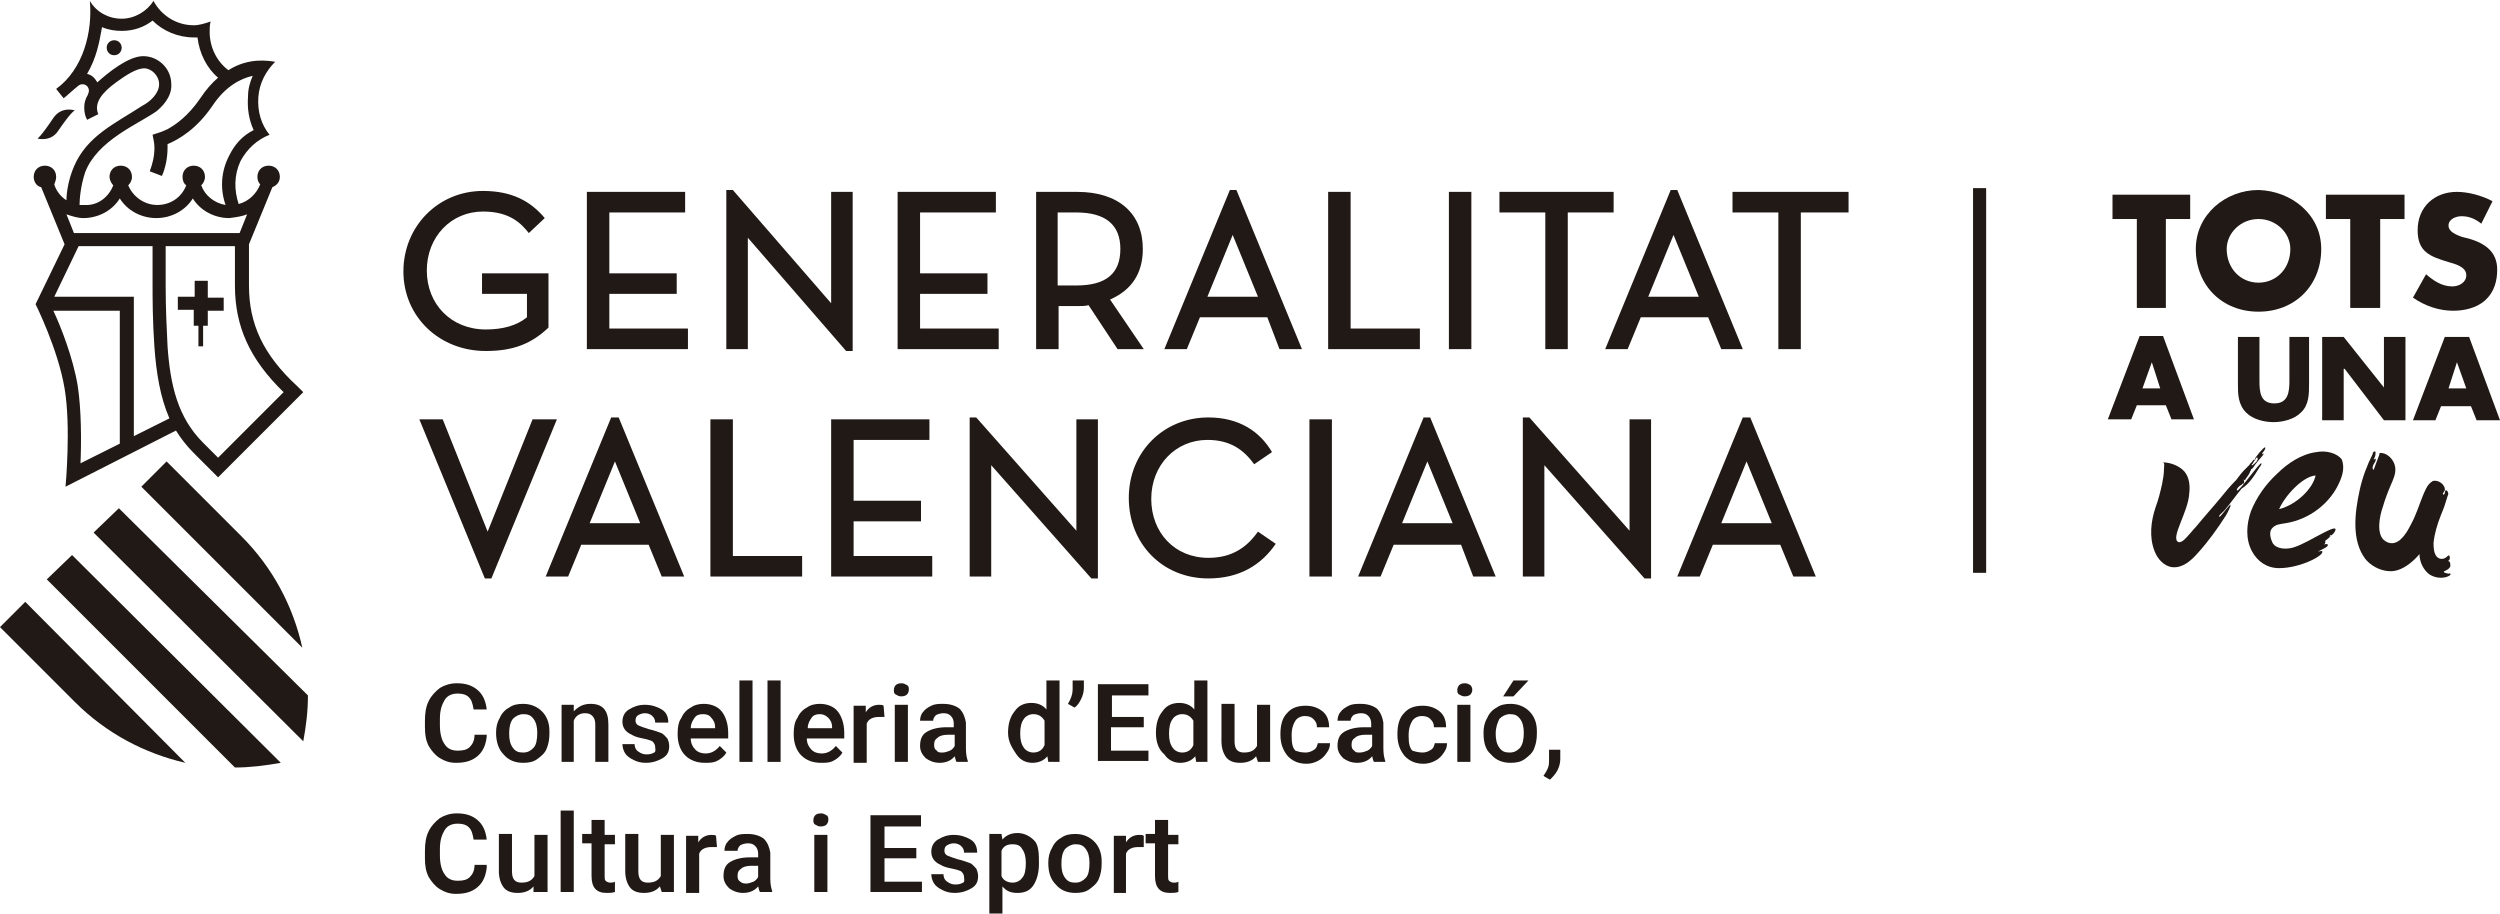 <?xml version="1.0" encoding="utf-8"?>
<!-- Generator: Adobe Illustrator 24.1.2, SVG Export Plug-In . SVG Version: 6.00 Build 0)  -->
<svg version="1.1" id="Capa_1" xmlns="http://www.w3.org/2000/svg" xmlns:xlink="http://www.w3.org/1999/xlink" x="0px" y="0px"
	 viewBox="0 0 267.1 97.7" style="enable-background:new 0 0 267.1 97.7;" xml:space="preserve">
<style type="text/css">
	.st0{fill:#211915;}
</style>
<g>
	<g>
		<path class="st0" d="M52,78.7c-0.1,0.9-0.4,1.6-1,2.1c-0.6,0.5-1.3,0.7-2.3,0.7c-0.7,0-1.2-0.2-1.7-0.5s-0.9-0.8-1.2-1.3
			c-0.3-0.6-0.4-1.2-0.4-2V77c0-0.8,0.1-1.5,0.4-2.1c0.3-0.6,0.7-1,1.2-1.4c0.5-0.3,1.1-0.5,1.8-0.5c0.9,0,1.6,0.2,2.2,0.7
			s0.9,1.2,1,2.1h-1.4c-0.1-0.6-0.2-1-0.5-1.3c-0.3-0.3-0.7-0.4-1.2-0.4c-0.6,0-1.1,0.2-1.4,0.7c-0.3,0.5-0.5,1.1-0.5,2v0.7
			c0,0.9,0.2,1.6,0.5,2c0.3,0.5,0.8,0.7,1.4,0.7c0.6,0,1-0.1,1.3-0.4s0.5-0.7,0.5-1.3H52z"/>
		<path class="st0" d="M53,78.3c0-0.6,0.1-1.1,0.4-1.6c0.2-0.5,0.6-0.9,1-1.1c0.4-0.3,0.9-0.4,1.5-0.4c0.8,0,1.5,0.3,2,0.8
			c0.5,0.5,0.8,1.2,0.8,2.1l0,0.3c0,0.6-0.1,1.1-0.3,1.6c-0.2,0.5-0.6,0.8-1,1.1c-0.4,0.3-0.9,0.4-1.5,0.4c-0.9,0-1.6-0.3-2.1-0.9
			C53.3,80.1,53,79.3,53,78.3L53,78.3z M54.4,78.4c0,0.6,0.1,1.1,0.4,1.5c0.3,0.4,0.6,0.5,1.1,0.5c0.5,0,0.8-0.2,1.1-0.5
			s0.4-0.9,0.4-1.6c0-0.6-0.1-1.1-0.4-1.5c-0.3-0.4-0.6-0.5-1.1-0.5c-0.4,0-0.8,0.2-1.1,0.5C54.5,77.2,54.4,77.7,54.4,78.4z"/>
		<path class="st0" d="M61.3,75.3l0,0.7c0.5-0.5,1-0.8,1.8-0.8c1.3,0,1.9,0.7,1.9,2.2v4h-1.4v-4c0-0.4-0.1-0.7-0.3-0.9
			c-0.2-0.2-0.4-0.3-0.8-0.3c-0.6,0-1,0.3-1.2,0.8v4.4H60v-6.1H61.3z"/>
		<path class="st0" d="M70,79.8c0-0.2-0.1-0.4-0.3-0.6c-0.2-0.1-0.5-0.2-1-0.3c-0.5-0.1-0.9-0.2-1.2-0.4c-0.7-0.3-1-0.8-1-1.4
			c0-0.5,0.2-1,0.7-1.3s1-0.5,1.7-0.5c0.7,0,1.3,0.2,1.8,0.5s0.7,0.8,0.7,1.4h-1.4c0-0.3-0.1-0.5-0.3-0.7c-0.2-0.2-0.5-0.3-0.8-0.3
			c-0.3,0-0.5,0.1-0.7,0.2s-0.3,0.3-0.3,0.6c0,0.2,0.1,0.4,0.3,0.5c0.2,0.1,0.5,0.2,1.1,0.4c0.5,0.1,1,0.3,1.3,0.4s0.5,0.4,0.7,0.6
			c0.1,0.2,0.2,0.5,0.2,0.8c0,0.6-0.2,1-0.7,1.3s-1.1,0.5-1.8,0.5c-0.5,0-0.9-0.1-1.3-0.3c-0.4-0.2-0.7-0.4-0.9-0.7
			c-0.2-0.3-0.3-0.7-0.3-1h1.3c0,0.3,0.1,0.6,0.4,0.8s0.5,0.3,0.9,0.3c0.4,0,0.6-0.1,0.8-0.2S70,80,70,79.8z"/>
		<path class="st0" d="M75.3,81.5c-0.9,0-1.6-0.3-2.1-0.8c-0.5-0.5-0.8-1.3-0.8-2.2v-0.2c0-0.6,0.1-1.2,0.4-1.6
			c0.2-0.5,0.6-0.9,1-1.1c0.4-0.3,0.9-0.4,1.4-0.4c0.8,0,1.5,0.3,1.9,0.8s0.7,1.3,0.7,2.3v0.6h-4c0,0.5,0.2,0.9,0.5,1.2
			c0.3,0.3,0.7,0.4,1.1,0.4c0.6,0,1.1-0.3,1.5-0.8l0.7,0.7c-0.2,0.4-0.6,0.7-1,0.9S75.8,81.5,75.3,81.5z M75.1,76.3
			c-0.4,0-0.7,0.1-0.9,0.4c-0.2,0.3-0.4,0.6-0.4,1.1h2.6v-0.1c0-0.5-0.2-0.8-0.4-1C75.8,76.4,75.5,76.3,75.1,76.3z"/>
		<path class="st0" d="M80.4,81.4H79v-8.7h1.4V81.4z"/>
		<path class="st0" d="M83.4,81.4h-1.4v-8.7h1.4V81.4z"/>
		<path class="st0" d="M87.7,81.5c-0.9,0-1.6-0.3-2.1-0.8c-0.5-0.5-0.8-1.3-0.8-2.2v-0.2c0-0.6,0.1-1.2,0.4-1.6
			c0.2-0.5,0.6-0.9,1-1.1c0.4-0.3,0.9-0.4,1.4-0.4c0.8,0,1.5,0.3,1.9,0.8s0.7,1.3,0.7,2.3v0.6h-4c0,0.5,0.2,0.9,0.5,1.2
			c0.3,0.3,0.7,0.4,1.1,0.4c0.6,0,1.1-0.3,1.5-0.8l0.7,0.7c-0.2,0.4-0.6,0.7-1,0.9S88.2,81.5,87.7,81.5z M87.6,76.3
			c-0.4,0-0.7,0.1-0.9,0.4c-0.2,0.3-0.4,0.6-0.4,1.1h2.6v-0.1c0-0.5-0.2-0.8-0.4-1C88.2,76.4,87.9,76.3,87.6,76.3z"/>
		<path class="st0" d="M94.5,76.6c-0.2,0-0.4,0-0.6,0c-0.6,0-1.1,0.2-1.3,0.7v4.2h-1.4v-6.1h1.3l0,0.7c0.3-0.5,0.8-0.8,1.4-0.8
			c0.2,0,0.4,0,0.5,0.1L94.5,76.6z"/>
		<path class="st0" d="M95.5,73.7c0-0.2,0.1-0.4,0.2-0.5S96,73,96.3,73s0.4,0.1,0.6,0.2s0.2,0.3,0.2,0.5c0,0.2-0.1,0.4-0.2,0.5
			s-0.3,0.2-0.6,0.2s-0.4-0.1-0.6-0.2S95.5,73.9,95.5,73.7z M97,81.4h-1.4v-6.1H97V81.4z"/>
		<path class="st0" d="M102.2,81.4c-0.1-0.1-0.1-0.3-0.2-0.6c-0.4,0.5-1,0.7-1.6,0.7c-0.6,0-1.1-0.2-1.5-0.5
			c-0.4-0.4-0.6-0.8-0.6-1.3c0-0.7,0.2-1.2,0.7-1.5s1.2-0.5,2.1-0.5h0.8v-0.4c0-0.3-0.1-0.6-0.3-0.8s-0.4-0.3-0.8-0.3
			c-0.3,0-0.6,0.1-0.8,0.2c-0.2,0.2-0.3,0.4-0.3,0.6h-1.4c0-0.3,0.1-0.7,0.3-0.9c0.2-0.3,0.5-0.5,0.9-0.7s0.8-0.2,1.3-0.2
			c0.7,0,1.3,0.2,1.7,0.5c0.4,0.4,0.6,0.9,0.7,1.5V80c0,0.6,0.1,1,0.2,1.3v0.1H102.2z M100.7,80.4c0.3,0,0.5-0.1,0.8-0.2
			c0.2-0.1,0.4-0.3,0.5-0.5v-1.2h-0.7c-0.5,0-0.9,0.1-1.1,0.3c-0.3,0.2-0.4,0.4-0.4,0.8c0,0.3,0.1,0.5,0.3,0.6
			C100.2,80.4,100.4,80.4,100.7,80.4z"/>
		<path class="st0" d="M107.7,78.3c0-0.9,0.2-1.7,0.7-2.3c0.4-0.6,1-0.9,1.8-0.9c0.6,0,1.2,0.2,1.6,0.7v-3.1h1.4v8.7h-1.2l-0.1-0.6
			c-0.4,0.5-1,0.7-1.6,0.7c-0.7,0-1.3-0.3-1.7-0.9S107.7,79.3,107.7,78.3z M109,78.4c0,0.6,0.1,1.1,0.4,1.5c0.2,0.3,0.6,0.5,1,0.5
			c0.6,0,1-0.3,1.2-0.8v-2.6c-0.3-0.5-0.7-0.7-1.2-0.7c-0.4,0-0.8,0.2-1,0.5C109.1,77.2,109,77.7,109,78.4z"/>
		<path class="st0" d="M114.8,75.6l-0.7-0.4c0.3-0.5,0.5-1,0.5-1.6v-0.9h1.2v0.8c0,0.4-0.1,0.8-0.3,1.2S115.1,75.4,114.8,75.6z"/>
		<path class="st0" d="M122.1,77.7h-3.4v2.5h4v1.1h-5.4v-8.2h5.4v1.2h-3.9v2.3h3.4V77.7z"/>
		<path class="st0" d="M123.5,78.3c0-0.9,0.2-1.7,0.7-2.3c0.4-0.6,1-0.9,1.8-0.9c0.6,0,1.2,0.2,1.6,0.7v-3.1h1.4v8.7h-1.2l-0.1-0.6
			c-0.4,0.5-1,0.7-1.6,0.7c-0.7,0-1.3-0.3-1.7-0.9C123.8,80.1,123.5,79.3,123.5,78.3z M124.9,78.4c0,0.6,0.1,1.1,0.4,1.5
			c0.2,0.3,0.6,0.5,1,0.5c0.6,0,1-0.3,1.2-0.8v-2.6c-0.3-0.5-0.7-0.7-1.2-0.7c-0.4,0-0.8,0.2-1,0.5C125,77.2,124.9,77.7,124.9,78.4z
			"/>
		<path class="st0" d="M134.2,80.8c-0.4,0.5-1,0.7-1.7,0.7c-0.7,0-1.2-0.2-1.5-0.6s-0.5-1-0.5-1.7v-4h1.4v4c0,0.8,0.3,1.2,1,1.2
			c0.7,0,1.1-0.2,1.4-0.7v-4.4h1.4v6.1h-1.3L134.2,80.8z"/>
		<path class="st0" d="M139.5,80.4c0.3,0,0.6-0.1,0.9-0.3s0.3-0.4,0.4-0.7h1.3c0,0.4-0.1,0.7-0.4,1.1c-0.2,0.3-0.5,0.6-0.9,0.8
			c-0.4,0.2-0.8,0.3-1.2,0.3c-0.9,0-1.5-0.3-2-0.8c-0.5-0.6-0.8-1.3-0.8-2.3v-0.1c0-0.9,0.2-1.7,0.7-2.2c0.5-0.6,1.2-0.8,2-0.8
			c0.7,0,1.3,0.2,1.8,0.6c0.5,0.4,0.7,1,0.7,1.7h-1.3c0-0.4-0.1-0.6-0.4-0.9c-0.2-0.2-0.5-0.3-0.9-0.3c-0.4,0-0.8,0.2-1,0.5
			c-0.2,0.3-0.4,0.8-0.4,1.5v0.2c0,0.7,0.1,1.2,0.4,1.5C138.7,80.3,139,80.4,139.5,80.4z"/>
		<path class="st0" d="M146.8,81.4c-0.1-0.1-0.1-0.3-0.2-0.6c-0.4,0.5-1,0.7-1.6,0.7c-0.6,0-1.1-0.2-1.5-0.5
			c-0.4-0.4-0.6-0.8-0.6-1.3c0-0.7,0.2-1.2,0.7-1.5s1.2-0.5,2.1-0.5h0.8v-0.4c0-0.3-0.1-0.6-0.3-0.8s-0.4-0.3-0.8-0.3
			c-0.3,0-0.6,0.1-0.8,0.2c-0.2,0.2-0.3,0.4-0.3,0.6h-1.4c0-0.3,0.1-0.7,0.3-0.9c0.2-0.3,0.5-0.5,0.9-0.7s0.8-0.2,1.3-0.2
			c0.7,0,1.3,0.2,1.7,0.5c0.4,0.4,0.6,0.9,0.7,1.5V80c0,0.6,0.1,1,0.2,1.3v0.1H146.8z M145.3,80.4c0.3,0,0.5-0.1,0.8-0.2
			c0.2-0.1,0.4-0.3,0.5-0.5v-1.2h-0.7c-0.5,0-0.9,0.1-1.1,0.3c-0.3,0.2-0.4,0.4-0.4,0.8c0,0.3,0.1,0.5,0.3,0.6
			C144.8,80.4,145,80.4,145.3,80.4z"/>
		<path class="st0" d="M152,80.4c0.3,0,0.6-0.1,0.9-0.3s0.3-0.4,0.4-0.7h1.3c0,0.4-0.1,0.7-0.4,1.1c-0.2,0.3-0.5,0.6-0.9,0.8
			c-0.4,0.2-0.8,0.3-1.2,0.3c-0.9,0-1.5-0.3-2-0.8c-0.5-0.6-0.8-1.3-0.8-2.3v-0.1c0-0.9,0.2-1.7,0.7-2.2c0.5-0.6,1.2-0.8,2-0.8
			c0.7,0,1.3,0.2,1.8,0.6c0.5,0.4,0.7,1,0.7,1.7h-1.3c0-0.4-0.1-0.6-0.4-0.9c-0.2-0.2-0.5-0.3-0.9-0.3c-0.4,0-0.8,0.2-1,0.5
			c-0.2,0.3-0.4,0.8-0.4,1.5v0.2c0,0.7,0.1,1.2,0.4,1.5C151.2,80.3,151.6,80.4,152,80.4z"/>
		<path class="st0" d="M155.7,73.7c0-0.2,0.1-0.4,0.2-0.5s0.3-0.2,0.6-0.2s0.4,0.1,0.6,0.2c0.1,0.1,0.2,0.3,0.2,0.5
			c0,0.2-0.1,0.4-0.2,0.5c-0.1,0.1-0.3,0.2-0.6,0.2s-0.4-0.1-0.6-0.2S155.7,73.9,155.7,73.7z M157.1,81.4h-1.4v-6.1h1.4V81.4z"/>
		<path class="st0" d="M158.5,78.3c0-0.6,0.1-1.1,0.4-1.6c0.2-0.5,0.6-0.9,1-1.1c0.4-0.3,0.9-0.4,1.5-0.4c0.8,0,1.5,0.3,2,0.8
			c0.5,0.5,0.8,1.2,0.8,2.1l0,0.3c0,0.6-0.1,1.1-0.3,1.6c-0.2,0.5-0.6,0.8-1,1.1c-0.4,0.3-0.9,0.4-1.5,0.4c-0.9,0-1.6-0.3-2.1-0.9
			C158.7,80.1,158.5,79.3,158.5,78.3L158.5,78.3z M159.8,78.4c0,0.6,0.1,1.1,0.4,1.5c0.3,0.4,0.6,0.5,1.1,0.5c0.5,0,0.8-0.2,1.1-0.5
			c0.3-0.4,0.4-0.9,0.4-1.6c0-0.6-0.1-1.1-0.4-1.5s-0.6-0.5-1.1-0.5c-0.4,0-0.8,0.2-1.1,0.5C160,77.2,159.8,77.7,159.8,78.4z
			 M161.7,72.7h1.6l-1.6,1.7l-1.1,0L161.7,72.7z"/>
		<path class="st0" d="M165.6,83.3l-0.7-0.4c0.2-0.3,0.4-0.6,0.5-0.9c0.1-0.3,0.1-0.5,0.1-0.8v-1.1h1.2l0,1c0,0.4-0.1,0.8-0.3,1.2
			C166.2,82.7,165.9,83,165.6,83.3z"/>
		<path class="st0" d="M52,92.7c-0.1,0.9-0.4,1.6-1,2.1c-0.6,0.5-1.3,0.7-2.3,0.7c-0.7,0-1.2-0.2-1.7-0.5s-0.9-0.8-1.2-1.3
			c-0.3-0.6-0.4-1.2-0.4-2v-0.8c0-0.8,0.1-1.5,0.4-2.1c0.3-0.6,0.7-1,1.2-1.4c0.5-0.3,1.1-0.5,1.8-0.5c0.9,0,1.6,0.2,2.2,0.7
			s0.9,1.2,1,2.1h-1.4c-0.1-0.6-0.2-1-0.5-1.3c-0.3-0.3-0.7-0.4-1.2-0.4c-0.6,0-1.1,0.2-1.4,0.7c-0.3,0.5-0.5,1.1-0.5,2v0.7
			c0,0.9,0.2,1.6,0.5,2c0.3,0.5,0.8,0.7,1.4,0.7c0.6,0,1-0.1,1.3-0.4s0.5-0.7,0.5-1.3H52z"/>
		<path class="st0" d="M57,94.7c-0.4,0.5-1,0.7-1.7,0.7c-0.7,0-1.2-0.2-1.5-0.6c-0.3-0.4-0.5-1-0.5-1.7v-4h1.4v4
			c0,0.8,0.3,1.2,1,1.2c0.7,0,1.1-0.2,1.4-0.7v-4.4h1.4v6.1H57L57,94.7z"/>
		<path class="st0" d="M61.3,95.3h-1.4v-8.7h1.4V95.3z"/>
		<path class="st0" d="M64.6,87.7v1.5h1.1v1h-1.1v3.4c0,0.2,0,0.4,0.1,0.5c0.1,0.1,0.3,0.2,0.5,0.2c0.2,0,0.3,0,0.5-0.1v1.1
			c-0.3,0.1-0.6,0.1-0.9,0.1c-1.1,0-1.6-0.6-1.6-1.8v-3.5h-1v-1h1v-1.5H64.6z"/>
		<path class="st0" d="M70.5,94.7c-0.4,0.5-1,0.7-1.7,0.7c-0.7,0-1.2-0.2-1.5-0.6s-0.5-1-0.5-1.7v-4h1.4v4c0,0.8,0.3,1.2,1,1.2
			c0.7,0,1.1-0.2,1.4-0.7v-4.4h1.4v6.1h-1.3L70.5,94.7z"/>
		<path class="st0" d="M76.6,90.5c-0.2,0-0.4,0-0.6,0c-0.6,0-1.1,0.2-1.3,0.7v4.2h-1.4v-6.1h1.3l0,0.7c0.3-0.5,0.8-0.8,1.4-0.8
			c0.2,0,0.4,0,0.5,0.1L76.6,90.5z"/>
		<path class="st0" d="M81.2,95.3c-0.1-0.1-0.1-0.3-0.2-0.6c-0.4,0.5-1,0.7-1.6,0.7c-0.6,0-1.1-0.2-1.5-0.5
			c-0.4-0.4-0.6-0.8-0.6-1.3c0-0.7,0.2-1.2,0.7-1.5s1.2-0.5,2.1-0.5H81v-0.4c0-0.3-0.1-0.6-0.3-0.8s-0.4-0.3-0.8-0.3
			c-0.3,0-0.6,0.1-0.8,0.2c-0.2,0.2-0.3,0.4-0.3,0.6h-1.4c0-0.3,0.1-0.7,0.3-0.9c0.2-0.3,0.5-0.5,0.9-0.7s0.8-0.2,1.3-0.2
			c0.7,0,1.3,0.2,1.7,0.5c0.4,0.4,0.6,0.9,0.7,1.5v2.8c0,0.6,0.1,1,0.2,1.3v0.1H81.2z M79.7,94.4c0.3,0,0.5-0.1,0.8-0.2
			c0.2-0.1,0.4-0.3,0.5-0.5v-1.2h-0.7c-0.5,0-0.9,0.1-1.1,0.3c-0.3,0.2-0.4,0.4-0.4,0.8c0,0.3,0.1,0.5,0.3,0.6
			C79.2,94.3,79.4,94.4,79.7,94.4z"/>
		<path class="st0" d="M86.9,87.6c0-0.2,0.1-0.4,0.2-0.5s0.3-0.2,0.6-0.2s0.4,0.1,0.6,0.2s0.2,0.3,0.2,0.5c0,0.2-0.1,0.4-0.2,0.5
			s-0.3,0.2-0.6,0.2s-0.4-0.1-0.6-0.2S86.9,87.8,86.9,87.6z M88.3,95.3H87v-6.1h1.4V95.3z"/>
		<path class="st0" d="M97.9,91.7h-3.4v2.5h4v1.1H93v-8.2h5.4v1.2h-3.9v2.3h3.4V91.7z"/>
		<path class="st0" d="M103,93.7c0-0.2-0.1-0.4-0.3-0.6c-0.2-0.1-0.5-0.2-1-0.3c-0.5-0.1-0.9-0.2-1.2-0.4c-0.7-0.3-1-0.8-1-1.4
			c0-0.5,0.2-1,0.7-1.3s1-0.5,1.7-0.5c0.7,0,1.3,0.2,1.8,0.5s0.7,0.8,0.7,1.4h-1.4c0-0.3-0.1-0.5-0.3-0.7c-0.2-0.2-0.5-0.3-0.8-0.3
			c-0.3,0-0.5,0.1-0.7,0.2s-0.3,0.3-0.3,0.6c0,0.2,0.1,0.4,0.3,0.5c0.2,0.1,0.5,0.2,1.1,0.4c0.5,0.1,1,0.3,1.3,0.4s0.5,0.4,0.7,0.6
			c0.1,0.2,0.2,0.5,0.2,0.8c0,0.6-0.2,1-0.7,1.3s-1.1,0.5-1.8,0.5c-0.5,0-0.9-0.1-1.3-0.3c-0.4-0.2-0.7-0.4-0.9-0.7
			c-0.2-0.3-0.3-0.7-0.3-1h1.3c0,0.3,0.1,0.6,0.4,0.8s0.5,0.3,0.9,0.3c0.4,0,0.6-0.1,0.8-0.2S103,93.9,103,93.7z"/>
		<path class="st0" d="M111,92.3c0,0.9-0.2,1.7-0.6,2.3s-1,0.8-1.7,0.8c-0.7,0-1.2-0.2-1.6-0.7v2.9h-1.4v-8.5h1.3l0.1,0.6
			c0.4-0.5,1-0.7,1.6-0.7c0.7,0,1.3,0.3,1.8,0.8S111,91.3,111,92.3L111,92.3z M109.6,92.2c0-0.6-0.1-1.1-0.4-1.5
			c-0.2-0.4-0.6-0.5-1-0.5c-0.6,0-1,0.2-1.2,0.7v2.7c0.2,0.5,0.7,0.7,1.2,0.7c0.4,0,0.8-0.2,1-0.5C109.5,93.5,109.6,92.9,109.6,92.2
			z"/>
		<path class="st0" d="M112,92.2c0-0.6,0.1-1.1,0.4-1.6c0.2-0.5,0.6-0.9,1-1.1c0.4-0.3,0.9-0.4,1.5-0.4c0.8,0,1.5,0.3,2,0.8
			c0.5,0.5,0.8,1.2,0.8,2.1l0,0.3c0,0.6-0.1,1.1-0.3,1.6c-0.2,0.5-0.6,0.8-1,1.1c-0.4,0.3-0.9,0.4-1.5,0.4c-0.9,0-1.6-0.3-2.1-0.9
			C112.3,94,112,93.3,112,92.2L112,92.2z M113.4,92.3c0,0.6,0.1,1.1,0.4,1.5c0.3,0.4,0.6,0.5,1.1,0.5c0.5,0,0.8-0.2,1.1-0.5
			s0.4-0.9,0.4-1.6c0-0.6-0.1-1.1-0.4-1.5c-0.3-0.4-0.6-0.5-1.1-0.5c-0.4,0-0.8,0.2-1.1,0.5C113.5,91.1,113.4,91.6,113.4,92.3z"/>
		<path class="st0" d="M122.2,90.5c-0.2,0-0.4,0-0.6,0c-0.6,0-1.1,0.2-1.3,0.7v4.2H119v-6.1h1.3l0,0.7c0.3-0.5,0.8-0.8,1.4-0.8
			c0.2,0,0.4,0,0.5,0.1L122.2,90.5z"/>
		<path class="st0" d="M124.8,87.7v1.5h1.1v1h-1.1v3.4c0,0.2,0,0.4,0.1,0.5c0.1,0.1,0.3,0.2,0.5,0.2c0.2,0,0.3,0,0.5-0.1v1.1
			c-0.3,0.1-0.6,0.1-0.9,0.1c-1.1,0-1.6-0.6-1.6-1.8v-3.5h-1v-1h1v-1.5H124.8z"/>
	</g>
	<g>
		<path class="st0" d="M229.9,38.7L229.9,38.7l-1,2.8h1.9L229.9,38.7z M228.3,43.3l-0.6,1.5h-2.5l3.4-8.9h2.5l3.3,8.9H232l-0.6-1.5
			H228.3z"/>
		<path class="st0" d="M246.7,36v5c0,1.1,0,2.3-0.9,3.1c-0.7,0.7-1.9,1-2.9,1c-1,0-2.2-0.3-2.9-1c-0.9-0.9-0.9-2-0.9-3.1v-5h2.3v4.7
			c0,1.2,0.1,2.4,1.6,2.4c1.5,0,1.6-1.3,1.6-2.4V36H246.7z"/>
		<polygon class="st0" points="248.1,36 250.4,36 254.7,41.4 254.7,41.4 254.7,36 257,36 257,44.9 254.7,44.9 250.5,39.4 
			250.4,39.4 250.4,44.9 248.1,44.9 		"/>
		<path class="st0" d="M243.5,54.4c0.6-1.4,2.5-3.5,3.9-3.6C247.1,52.2,245.4,53.9,243.5,54.4 M249.1,57.2c0,0.1-0.2,0.2-0.2,0.1
			C248.9,57.2,249.1,57.1,249.1,57.2 M247.5,48.3c-1.6,0.2-3.1,1.2-4.2,2.3c-1.2,1.1-2.2,2.5-2.8,4c-0.5,1.4-0.6,3,0.1,4.3
			c0.6,1.1,1.6,1.8,2.9,1.8c2.3,0,4.9-1.4,4.6-1.8c-0.1-0.1-0.5,0.1-0.4,0c0.4-0.2,1.1-0.5,1-0.7c0-0.1-0.3-0.1-0.4,0
			c0.1-0.1,0.2-0.3,0.1-0.4c0,0,0.4-0.3,0.6-0.5c0.1-0.1,0.2-0.2,0.3-0.3c0.1-0.1,0.3-0.4,0.2-0.5c-0.1-0.2-1.2,0.4-1.4,0.5
			c-1,0.5-2.1,1.2-3.1,1.5c-0.7,0.2-1.8,0.2-2.2-0.5c-0.2-0.4-0.4-1.1-0.1-1.5c0.4-0.5,0.9-0.5,1.5-0.6c2.5-0.4,4.8-2.1,5.8-4.5
			c0.3-0.7,0.5-1.5,0.2-2.3C249.7,48.4,248.5,48.1,247.5,48.3"/>
		<path class="st0" d="M261.1,61.1c0-0.1,0.2-0.1,0.3-0.2c0.2-0.1,0.3-0.2,0.4-0.4c0-0.1,0-0.4-0.1-0.5c-0.1-0.1-0.2,0-0.2,0
			c0.1-0.1,0.2-0.2,0.2-0.2c0-0.1,0.1-0.2,0-0.4c0-0.1-0.1-0.1-0.3,0.1c-0.2,0.2-0.6,0.3-0.9,0.1c-0.5-0.3-0.5-1.2-0.5-1.6
			c0.1-1,0.4-2,0.8-3c0.3-0.7,0.5-1.3,0.7-2c0.1-0.2,0.1-0.3,0-0.5c-0.1-0.1-0.2-0.2-0.2-0.1c-0.1,0.1-0.1,0.2-0.1,0.3
			c0,0.1-0.2,0.2-0.2,0.1c0-0.1,0-0.2,0.1-0.2c0-0.1,0.1-0.2,0.1-0.2c0.1-0.6-0.7-1.2-1.3-1c-0.3,0.2-0.5,0.4-0.7,0.8
			c-0.5,1-0.8,2.1-1.3,3.2c-0.4,0.8-0.8,1.7-1.5,2.3c-0.5,0.4-1.1,0.5-1.7,0c-0.8-0.7-0.5-2.5-0.1-3.6c0.2-0.7,0.5-1.5,0.8-2.2
			c0.3-0.7,0.6-1.3,0.5-2c-0.1-0.7-0.7-1.4-1.4-1.5c-0.1,0-0.1,0-0.2,0c-0.1,0-0.1,0.1-0.1,0.2c-0.2,0.5-0.4,1.1-0.6,1.6
			c-0.2-0.1-0.1-0.4,0-0.6c0.1-0.2,0.3-0.4,0.2-0.6c-0.1,0-0.1,0.1-0.2,0.1c0.1-0.2,0.2-0.4,0.2-0.6c0-0.1,0-0.1,0-0.2
			c0-0.1-0.2-0.1-0.2,0c-0.1,0-0.1,0.1-0.1,0.2c-0.6,1.2-1.1,2.5-1.4,3.9c-0.5,2.3-0.9,5.3,0.6,7.3c0.8,1,2.3,1.6,3.5,1.2
			c0.9-0.3,1.7-1,2.3-1.7c0,1.2,0.8,2.1,1.3,2.3c0.6,0.3,1.4,0.3,1.9,0c0.1-0.1,0.2-0.2,0.1-0.2c-0.1-0.1-0.2,0-0.2,0
			C261.3,61.2,261.1,61.2,261.1,61.1"/>
		<path class="st0" d="M237.9,26.6c0,2.1,1.5,3.6,3.4,3.6c1.9,0,3.4-1.5,3.4-3.6c0-1.7-1.5-3.2-3.4-3.2
			C239.4,23.4,237.9,24.9,237.9,26.6 M248,26.6c0,3.9-2.8,6.7-6.7,6.7c-3.9,0-6.7-2.8-6.7-6.7c0-3.7,3.2-6.3,6.7-6.3
			C244.8,20.4,248,22.9,248,26.6"/>
		<polygon class="st0" points="254.3,32.9 251.1,32.9 251.1,23.4 248.5,23.4 248.5,20.8 256.9,20.8 256.9,23.4 254.3,23.4 		"/>
		<path class="st0" d="M265.1,23.9c-0.6-0.5-1.3-0.8-2.1-0.8c-0.6,0-1.4,0.3-1.4,1c0,0.7,0.9,1,1.4,1.2l0.8,0.2c1.7,0.5,3,1.4,3,3.3
			c0,1.2-0.3,2.4-1.3,3.3c-0.9,0.8-2.2,1.1-3.4,1.1c-1.5,0-3-0.5-4.3-1.4l1.4-2.5c0.8,0.7,1.7,1.3,2.8,1.3c0.7,0,1.5-0.4,1.5-1.2
			c0-0.9-1.2-1.2-1.9-1.4c-2-0.6-3.3-1.1-3.3-3.4c0-2.5,1.8-4.1,4.2-4.1c1.2,0,2.7,0.4,3.8,1L265.1,23.9z"/>
		<path class="st0" d="M262.5,38.7L262.5,38.7l1,2.8h-1.9L262.5,38.7z M261.2,36l-3.4,8.9h2.4l0.6-1.5h3.2l0.6,1.5h2.5l-3.3-8.9
			H261.2z"/>
		<path class="st0" d="M241.3,50.1c0.1-0.2,0.4-0.5,0.3-0.6c-0.2-0.1-2.4,3.1-2.6,2.9c-0.1-0.1,0.2-0.5,0.5-0.6c0.1-0.1,0-0.2,0-0.3
			c0,0.1,0,0.2,0.1,0.2c0.2,0,0.2-0.3,0.1-0.5c0,0,0.1,0.1,0.1,0.1c0.1,0,0.1,0,0.1-0.1c0.2-0.3,0.4-0.5,0.5-0.8
			c0-0.1,0.1-0.1,0.1-0.2c0-0.1,0.1-0.1,0.2-0.2c0.3-0.5,0.7-0.9,1.1-1.4c0.1-0.2,0-0.2,0-0.1c-0.1,0.1-0.1,0-0.1-0.1
			c0.2-0.2,0.4-0.5,0.3-0.6c-0.1-0.1-1.2,1.2-1.1,1.3c0.1,0,0.1,0,0.1-0.1c0,0,0-0.1,0.1-0.1c0,0,0.1,0,0.1,0c0,0,0,0.1,0,0.1
			c0,0,0,0.1,0,0.1c0,0.1-0.1,0.1-0.1,0.2c-0.1,0.1-0.2,0.2-0.3,0.3c0,0-0.1,0-0.1,0.1c0,0,0,0-0.1,0c-0.1,0,0-0.1,0.1-0.2
			c0-0.1,0.1-0.1,0.1-0.2c0,0,0.1-0.1,0.1-0.1c0,0,0-0.1-0.1-0.1c0,0-0.1,0.1-0.1,0.1c-0.1,0.2-0.3,0.3-0.4,0.5
			c-0.2,0.2-0.3,0.3-0.5,0.5c-0.3,0.3-0.6,0.7-0.9,1.1c0,0-0.1,0.1-0.1,0.1c-0.5,0.5-1,1.1-1.4,1.6c-0.9,1.1-1.9,2.2-2.8,3.3
			c-0.3,0.3-0.5,0.6-0.8,0.9c-0.1,0.1-0.7,0.9-1.1,0.7c-0.8-0.5,1.1-3.2,1.2-5.2c0.1-0.8,0-1.7-0.5-2.3c-0.5-0.6-1.5-1-2.3-1
			c0.2,0.1,0.1,0.5,0.1,0.7c0,0.5-0.1,1.1-0.2,1.6c-0.2,0.9-0.4,1.7-0.7,2.5c-0.5,1.5-0.7,3.2-0.1,4.7c0.3,0.8,1,1.6,1.9,1.7
			c1.1,0.1,2-0.7,2.7-1.5c1.1-1.2,2.1-2.6,3-4c0.2-0.3,0.4-0.8,0.5-1c0-0.1,0-0.3-0.1-0.1c-0.4,0.4-1,1.3-1.1,1.2
			c-0.1-0.1,0.3-0.4,0.5-0.6c0.7-0.8,1.3-1.7,1.9-2.4C240.3,51.7,240.8,50.9,241.3,50.1"/>
		<polygon class="st0" points="231.4,32.9 228.3,32.9 228.3,23.4 225.7,23.4 225.7,20.8 234,20.8 234,23.4 231.4,23.4 		"/>
	</g>
	<path class="st0" d="M183.9,55.9l2.7-6.6l2.7,6.6H183.9z M186.2,44.6l-7,17h2.4l1.4-3.4h7.2l1.4,3.4h2.4l-7-17H186.2z M163.4,44.6
		h-0.7v17h2.3V49.7l10.7,12.1h0.7v-17h-2.3v11.9L163.4,44.6z M104.3,44.6h-0.7v17h2.3V49.7l10.7,12.1h0.7v-17H115v11.9L104.3,44.6z
		 M99.2,44.8H88.8v16.8h10.8v-2.2h-8.4v-3.7h7.2v-2.2h-7.2V47h8.1V44.8z M63,55.9l2.7-6.6l2.7,6.6H63z M65.3,44.6l-7,17h2.4l1.4-3.4
		h7.2l1.4,3.4h2.4l-7-17H65.3z M5,61.9l20.1,20.1c1.6,0,3.2-0.2,4.9-0.5L7.7,59.3L5,61.9z M19.8,81.5L2.7,64.3L0,67l8,8
		C11.4,78.4,15.5,80.5,19.8,81.5 M5.7,12.6C4.3,14.7,4,14.8,4,14.8s1.4,0.4,2.2-0.8C7.7,11.8,8,11.8,8,11.8S6.6,11.3,5.7,12.6
		 M13,5.1c0-0.4-0.3-0.8-0.8-0.8c-0.4,0-0.8,0.3-0.8,0.8c0,0.4,0.3,0.8,0.8,0.8C12.7,5.9,13,5.5,13,5.1 M22.2,33.2h1.7v-1.4h-1.7V30
		h-1.4v1.7H19v1.4h1.7v1.7h0.5v2.2h0.5v-2.2h0.5V33.2z M30.3,41.9l-7,7l-1.6-1.6c-2.7-2.7-3.5-6.1-3.8-10.3c-0.1-2-0.2-4.1-0.2-6.5
		v-4.2h7.4h0v4.2C25.1,34.9,26.7,38.4,30.3,41.9 M26.4,22.9l-0.8,2H7.9l-0.8-2c0.6,0.2,1.2,0.4,1.8,0.4c1.6,0,3.1-0.8,3.9-2.1
		c0.8,1.3,2.3,2.1,3.9,2.1c1.6,0,3.1-0.8,3.9-2.1c0.8,1.3,2.3,2.1,3.9,2.1C25.3,23.2,25.9,23.1,26.4,22.9 M24.5,16.6
		c-0.9,1.7-1,3.6-0.4,5.3c-1.2-0.2-2.2-1-2.6-2.1c0.2-0.2,0.4-0.5,0.4-0.9c0-0.7-0.5-1.2-1.2-1.2c-0.7,0-1.2,0.5-1.2,1.2
		c0,0.3,0.1,0.7,0.4,0.9c-0.5,1.3-1.7,2.1-3.1,2.1c-1.4,0-2.6-0.9-3.1-2.1c0.2-0.2,0.4-0.5,0.4-0.9c0-0.7-0.5-1.2-1.2-1.2
		c-0.7,0-1.2,0.5-1.2,1.2c0,0.3,0.2,0.7,0.4,0.9c-0.5,1.3-1.7,2.2-3.1,2.1c-0.2,0-0.3,0-0.5,0c0-0.6,0.1-2,0.6-3.5
		c1.3-3.4,5.6-5.1,7.6-6.5c0.5-0.4,1.7-1.5,1.6-2.9c0-1.7-1.4-3-3-3c-1.6,0-3.8,1.8-4.9,2.8C10.1,8.3,9.8,8,9.3,7.9
		c1-1.7,1.3-3.3,1.6-5c0.7,0.3,1.4,0.4,2.1,0.4c1.3,0,2.4-0.4,3.3-1.1c1.1,1.1,2.7,1.8,4.4,1.8c0.1,0,0.3,0,0.4,0
		c0.2,1.7,1,3.3,2.2,4.3c-0.7,0.6-1.3,1.3-1.9,2.2c-1.3,1.9-2.6,2.8-3.5,3.3c-0.8,0.4-1.4,0.5-1.6,0.6c0.1,0.5,0.2,0.9,0.2,1.4
		c0,0.9-0.2,1.7-0.5,2.5l1.3,0.5c0.4-0.9,0.6-2,0.6-3c0-0.1,0-0.2,0-0.4c1.2-0.5,3.1-1.6,4.8-4.1c1.4-2.1,3-2.9,4.3-3.2
		c-0.3,0.7-0.5,1.4-0.5,2.2c-0.1,1.3,0.1,2.5,0.6,3.6C25.9,14.5,25.1,15.4,24.5,16.6 M8.4,26.3h7.9v4.2c0,1.2,0,3.8,0.2,6.6
		c0.2,2.7,0.6,5.3,1.6,7.6l-3.8,1.9V31.7H5.8L8.4,26.3z M5.7,33.2h7.1v14.2l-4.2,2.1c0.1-2.3,0.1-5.7-0.3-8.3
		C7.8,38.2,6.5,34.9,5.7,33.2 M23.3,51l9.1-9.1l-0.6-0.6c-3.7-3.4-5.2-6.7-5.2-10.8v-4.4l2.5-6.1c0.5-0.2,0.8-0.6,0.8-1.1
		c0-0.7-0.5-1.2-1.2-1.2c-0.7,0-1.2,0.5-1.2,1.2c0,0.3,0.1,0.6,0.3,0.8c-0.4,1-1.2,1.8-2.3,2.1c-0.5-1.5-0.5-3.1,0.2-4.6
		c0.7-1.3,1.8-2.3,3.1-2.8c-0.9-1.1-1.3-2.5-1.2-4c0.1-1.5,0.8-2.8,1.8-3.8c-0.7-0.1-2.8-0.5-5,0.9c-1.2-0.9-2-2.4-2-4.1
		c0-0.4,0-0.7,0.1-1.1c-0.6,0.2-1.2,0.4-1.8,0.4c-1.9,0-3.5-1.1-4.3-2.6c-0.7,1.1-2,1.9-3.4,1.9c-1.4,0-2.7-0.7-3.4-1.9
		C9.9,3.4,8.9,7.4,6,9.5l0.8,1c0.5-0.4,0.9-0.8,1.4-1.2c0.2-0.2,0.4-0.3,0.6-0.3c0.4,0,0.7,0.3,0.7,0.7c0,0.2-0.1,0.3-0.1,0.4
		C9.1,10.6,9,11,9,11.5c0,0.5,0.1,0.9,0.3,1.3l1.2-0.6c-0.5-1.2,0.4-2.3,1.9-3.4c1.1-0.8,2.2-1.5,3-1.5C16.2,7.3,17,8.1,17,9
		c0,1-1,1.9-1.8,2.3c-2.9,1.9-5.9,3.2-7.3,6.5c-0.6,1.4-0.8,2.8-0.8,3.6c-0.8-0.5-1.2-1.3-1.3-1.7C5.9,19.4,6,19.2,6,18.9
		c0-0.7-0.5-1.2-1.2-1.2c-0.7,0-1.2,0.5-1.2,1.2c0,0.5,0.3,1,0.8,1.1l2.5,6.1l-3.1,6.4c0,0,2.4,4.8,3.1,9c0.7,4.1,0.1,10.5,0.1,10.5
		L18.8,46c0.5,0.8,1.1,1.6,1.9,2.4C22.6,50.3,23.3,51,23.3,51 M25.8,57.3l-8-8l-2.7,2.7l17.2,17.2C31.3,64.7,29.1,60.6,25.8,57.3
		 M32.4,79.2c0.3-1.6,0.5-3.2,0.5-4.9L12.7,54.3L10,56.9L32.4,79.2z M51.9,37.5c3,0,4.9-0.8,6.7-2.5v-5.8h-7.1v2.2h4.8v2.5
		c-1.1,0.9-2.6,1.3-4.4,1.3c-3.7,0-6.3-2.7-6.3-6.3c0-3.6,2.6-6.3,6-6.3c2.9,0,4.1,1.3,4.9,2.3l1.7-1.6c-1.5-1.8-3.5-2.9-6.6-2.9
		c-4.8,0-8.5,3.8-8.5,8.6C43.1,33.8,46.9,37.5,51.9,37.5 M52.5,61.8l7-17h-2.6l-4.8,12l-4.8-12h-2.5l7,17H52.5z M62.7,37.3h10.8
		v-2.2h-8.4v-3.7h7.2v-2.2h-7.2v-6.5h8.1v-2.2H62.7V37.3z M78.3,44.8h-2.4v16.8h9.8v-2.2h-7.4V44.8z M90.4,37.5h0.7v-17h-2.3v11.9
		L78.3,20.3h-0.7v17h2.3V25.4L90.4,37.5z M95.9,37.3h10.8v-2.2h-8.4v-3.7h7.2v-2.2h-7.2v-6.5h8.1v-2.2H95.9V37.3z M115,30.5h-2v-7.8
		h2c3.1,0,4.7,1.3,4.7,3.9C119.7,29.2,118.2,30.5,115,30.5 M122.2,37.3l-3.6-5.3c2.3-1,3.5-2.8,3.5-5.4c0-3.8-2.6-6.1-7-6.1h-4.4
		v16.8h2.4v-4.6h2.1c0.4,0,0.8,0,1.1-0.1l3.1,4.7H122.2z M129.1,44.6c-4.8,0-8.5,3.7-8.5,8.6c0,4.9,3.6,8.6,8.5,8.6
		c3.4,0,5.7-1.5,7.2-3.7l-1.9-1.3c-1.2,1.7-2.8,2.8-5.3,2.8c-3.6,0-6.1-2.7-6.1-6.3c0-3.6,2.6-6.3,6-6.3c2.5,0,3.9,1.1,5,2.6
		l1.9-1.3C134.6,46.1,132.4,44.6,129.1,44.6 M134.4,31.7H129l2.7-6.6L134.4,31.7z M136.7,37.3h2.4l-7-17h-0.7l-7,17h2.4l1.4-3.4h7.2
		L136.7,37.3z M142.3,44.8h-2.4v16.8h2.4V44.8z M141.9,37.3h9.8v-2.2h-7.4V20.5h-2.4V37.3z M154.8,37.3h2.4V20.5h-2.4V37.3z
		 M155.2,55.9h-5.4l2.7-6.6L155.2,55.9z M157.4,61.6h2.4l-7-17h-0.7l-7,17h2.4l1.4-3.4h7.2L157.4,61.6z M167.5,22.7h4.9v-2.2h-12.2
		v2.2h4.9v14.6h2.4V22.7z M181.5,31.7h-5.4l2.7-6.6L181.5,31.7z M186.2,37.3l-7-17h-0.7l-7,17h2.4l1.4-3.4h7.2l1.4,3.4H186.2z
		 M197.5,22.7v-2.2h-12.4v2.2h4.9v14.6h2.4V22.7H197.5z"/>
	<rect x="210.8" y="20.1" class="st0" width="1.4" height="41.1"/>
</g>
</svg>

